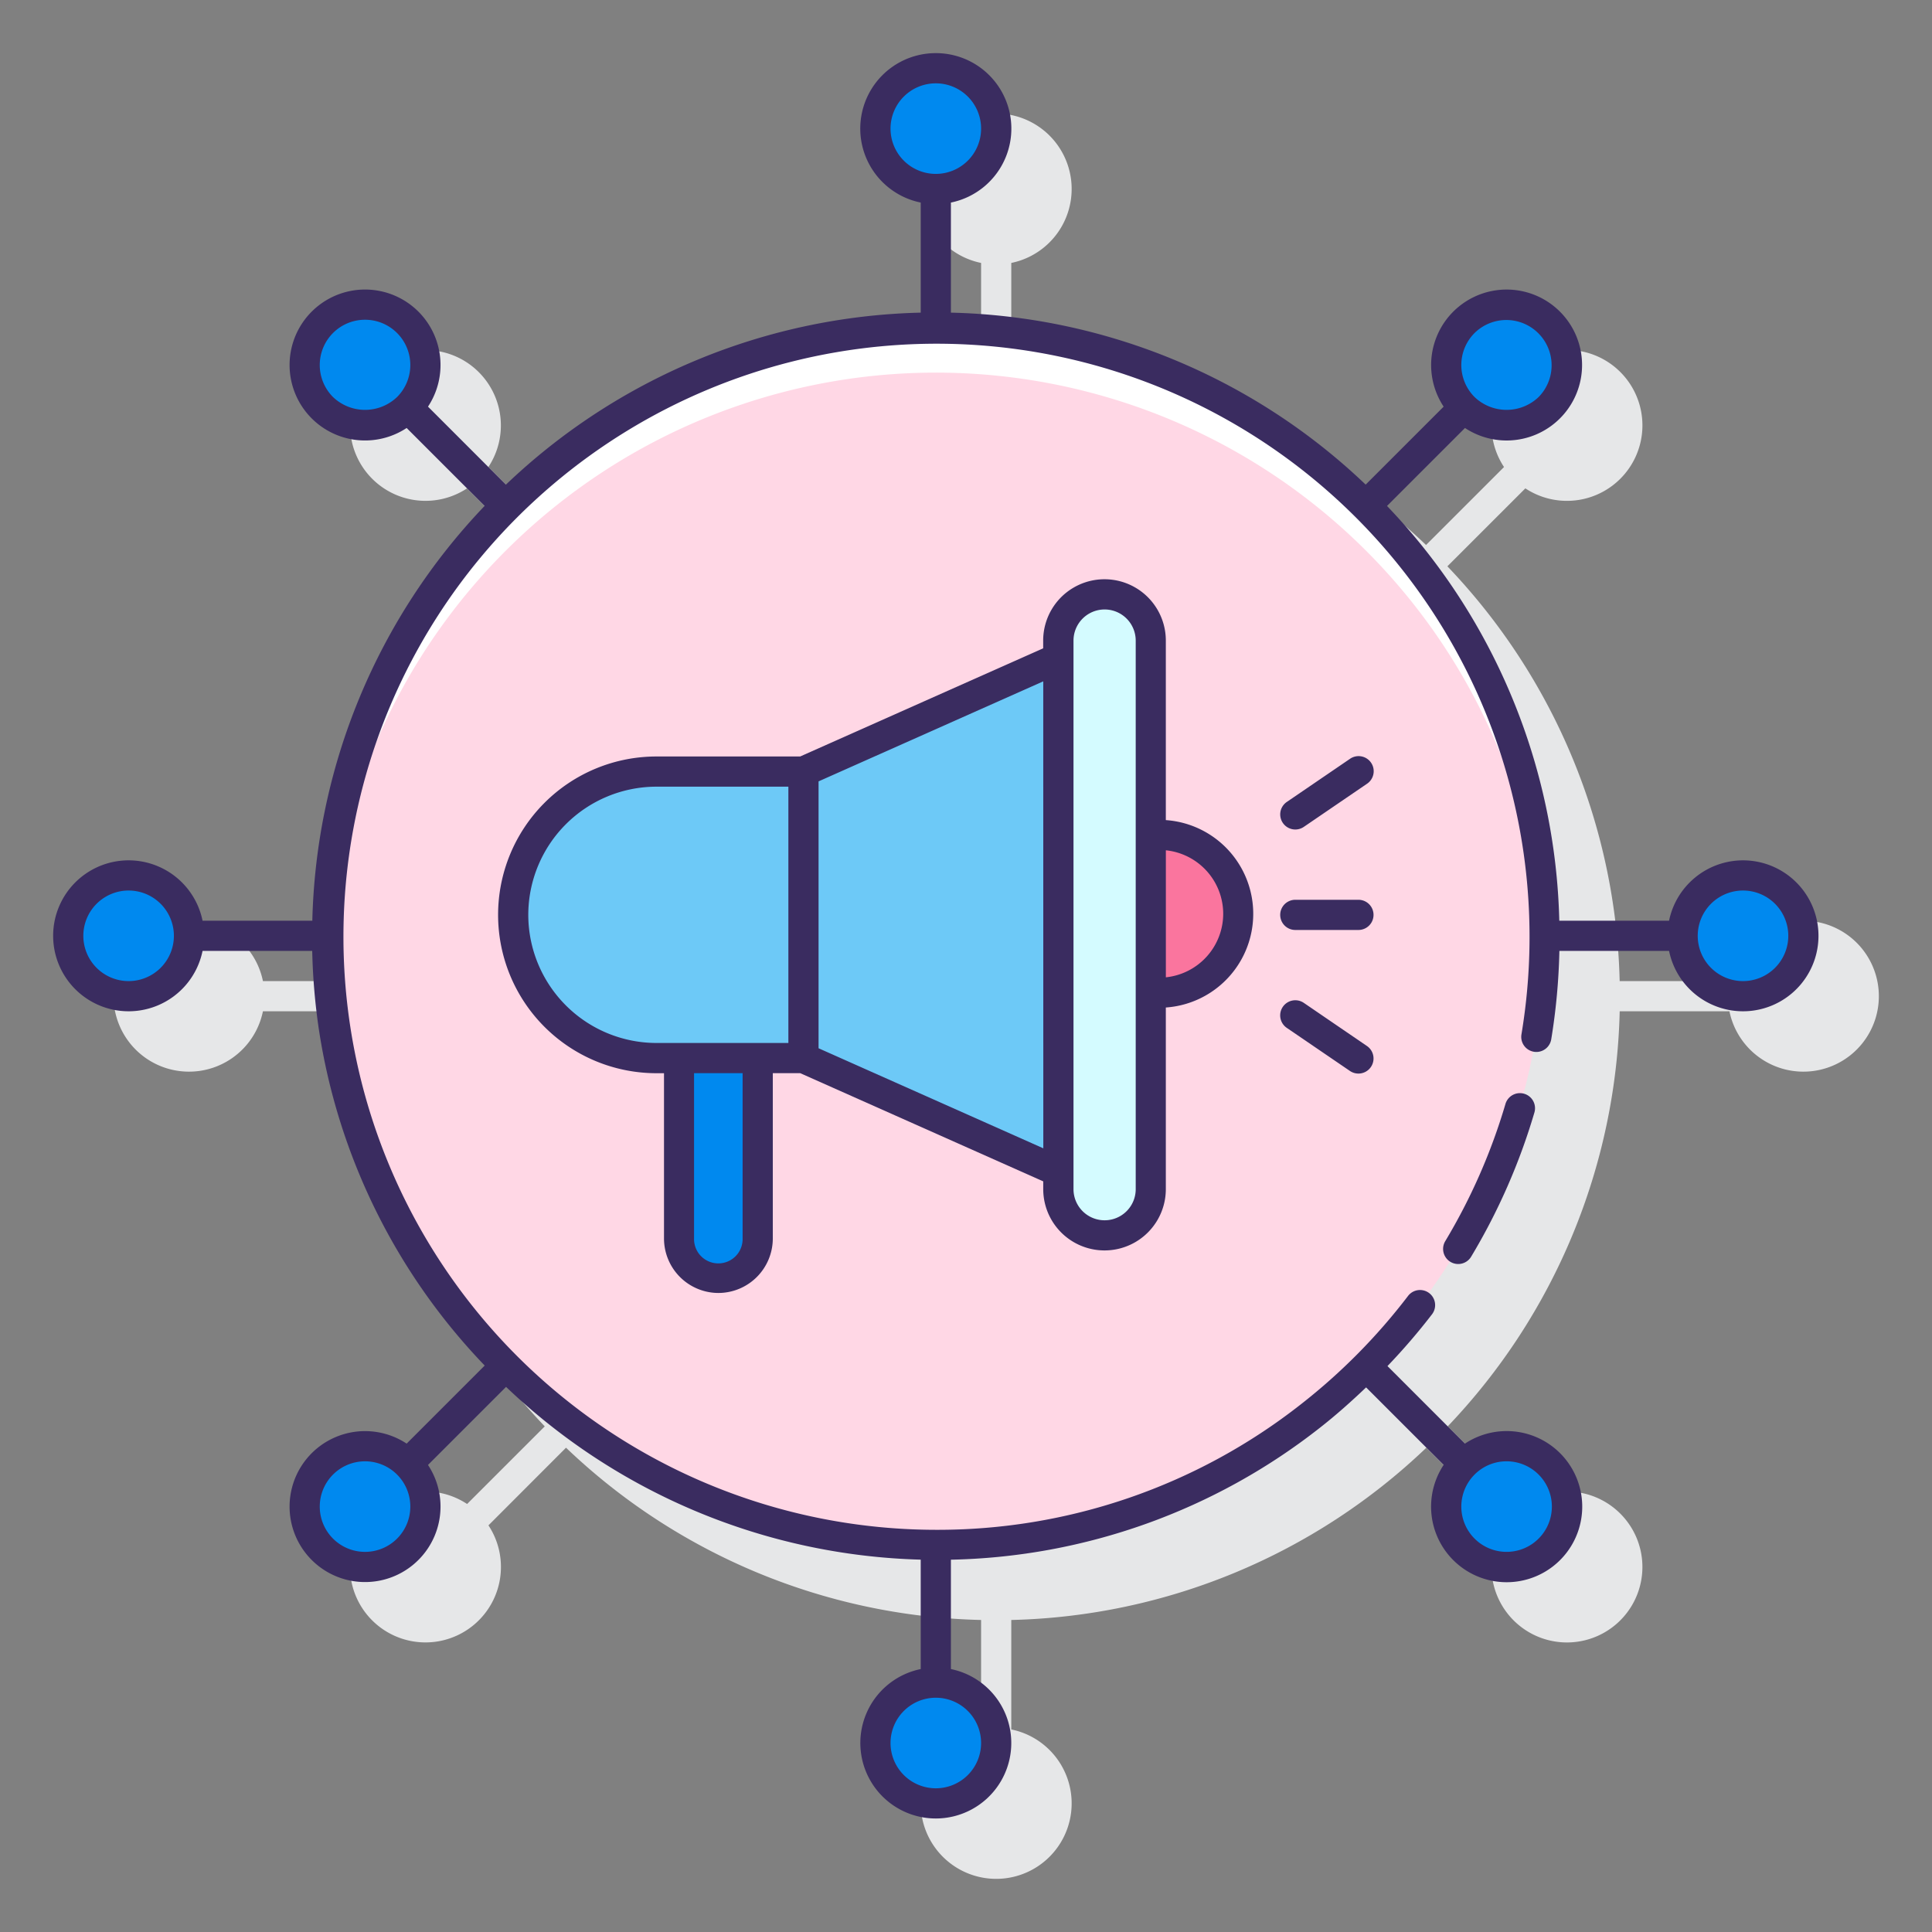 <svg height="512" viewBox="0 0 128 128" width="512" xmlns="http://www.w3.org/2000/svg"><rect x="0" y="0" width="128" height="128" fill="#808080" stroke="none"/><path d="m119.479 61a5.009 5.009 0 0 0 -4.9 4h-7.272a41.175 41.175 0 0 0 -11.414-27.48l5.166-5.165a5 5 0 1 0 -1.414-1.413l-5.166 5.165a41.177 41.177 0 0 0 -27.479-11.394v-7.293a5 5 0 1 0 -2 0v7.293a41.172 41.172 0 0 0 -27.478 11.394l-5.166-5.165a4.994 4.994 0 1 0 -1.415 1.414l5.166 5.164a41.175 41.175 0 0 0 -11.415 27.48h-7.272a5 5 0 1 0 0 2h7.271a41.18 41.18 0 0 0 11.4 27.5l-5.144 5.144a5 5 0 1 0 1.414 1.415l5.139-5.145a41.173 41.173 0 0 0 27.5 11.414v7.252a5 5 0 1 0 2 0v-7.252a41.173 41.173 0 0 0 27.5-11.414l5.144 5.144a5 5 0 1 0 1.414-1.413l-5.144-5.145a41.175 41.175 0 0 0 11.395-27.5h7.271a5 5 0 1 0 4.9-6z" fill="#e6e7e8"/><circle cx="62" cy="62.021" fill="#ffd7e5" r="40.333" transform="matrix(.16 -.987 .987 .16 -9.151 113.286)"/><path d="m62 24.687a40.326 40.326 0 0 1 40.3 38.834c.019-.5.038-1 .038-1.5a40.333 40.333 0 1 0 -80.666 0c0 .5.019 1 .038 1.5a40.327 40.327 0 0 1 40.29-38.834z" fill="#fff"/><path d="m27.013 21.356a4 4 0 1 0 0 5.657 4 4 0 0 0 0-5.657z" fill="#0089ef"/><path d="m102.644 96.987a4 4 0 1 0 0 5.657 4 4 0 0 0 0-5.657z" fill="#0089ef"/><path d="m70.117 43.601-16.884 7.518v18.984l16.884 7.518z" fill="#6dc9f7"/><path d="m82.041 60.539a5.23 5.23 0 0 1 -5.227 5.233 5.117 5.117 0 0 1 -.57-.032v-10.4a5.118 5.118 0 0 1 .57-.031 5.225 5.225 0 0 1 5.227 5.23z" fill="#fa759e"/><path d="m53.233 51.119h-9.741a9.492 9.492 0 0 0 -9.492 9.492 9.492 9.492 0 0 0 9.492 9.489h9.741z" fill="#6dc9f7"/><rect fill="#d4fbff" height="42.468" rx="3.061" width="6.124" x="70.12" y="39.379"/><g fill="#0089ef"><path d="m44.987 70.1v11.955a2.609 2.609 0 0 0 5.217 0v-11.955z"/><path d="m102.644 21.356a4 4 0 1 0 0 5.657 4 4 0 0 0 0-5.657z"/><path d="m27.013 96.987a4 4 0 1 0 0 5.657 4 4 0 0 0 0-5.657z"/><circle cx="8.521" cy="62" r="4"/><circle cx="115.479" cy="62" r="4"/><circle cx="62" cy="8.521" r="4"/><circle cx="62" cy="115.479" r="4"/></g><path d="m100.981 72.464a1 1 0 0 0 -1.241.676 39.15 39.15 0 0 1 -3.988 9.089 1 1 0 0 0 1.715 1.03 41.154 41.154 0 0 0 4.192-9.554 1 1 0 0 0 -.678-1.241z" fill="#3a2c60"/><path d="m90 59.613h-4.183a1 1 0 0 0 0 2h4.183a1 1 0 0 0 0-2z" fill="#3a2c60"/><path d="m86.381 66.443a1 1 0 1 0 -1.127 1.657l4.182 2.853a1 1 0 1 0 1.127-1.653z" fill="#3a2c60"/><path d="m85.818 54.957a1 1 0 0 0 .563-.174l4.182-2.854a1 1 0 1 0 -1.127-1.652l-4.182 2.854a1 1 0 0 0 .564 1.826z" fill="#3a2c60"/><path d="m47.6 85.663a3.613 3.613 0 0 0 3.6-3.609v-10.954h1.817l16.1 7.169v.514a4.061 4.061 0 1 0 8.122 0v-12.033a6.223 6.223 0 0 0 0-12.416v-11.894a4.063 4.063 0 0 0 -8.126 0v.512l-16.1 7.167h-9.521a10.492 10.492 0 0 0 0 20.984h.5v10.951a3.613 3.613 0 0 0 3.608 3.609zm1.6-3.609a1.609 1.609 0 1 1 -3.217 0v-10.954h3.217zm31.841-21.514a4.238 4.238 0 0 1 -3.8 4.21v-8.416a4.235 4.235 0 0 1 3.8 4.206zm-7.858-20.161a2.063 2.063 0 0 1 2.061 2.061v36.346a2.061 2.061 0 1 1 -4.122 0v-36.346a2.063 2.063 0 0 1 2.061-2.061zm-4.061 35.7-14.89-6.629v-17.682l14.886-6.627zm-34.122-15.468a8.5 8.5 0 0 1 8.492-8.492h8.74v16.981h-8.74a8.5 8.5 0 0 1 -8.492-8.489z" fill="#3a2c60"/><path d="m115.479 57a5.008 5.008 0 0 0 -4.9 4h-7.272a41.179 41.179 0 0 0 -11.413-27.479l5.165-5.166a5 5 0 1 0 -1.414-1.414l-5.166 5.166a41.17 41.17 0 0 0 -27.479-11.394v-7.293a5 5 0 0 0 -1-9.9 5 5 0 0 0 -1 9.9v7.293a41.165 41.165 0 0 0 -27.479 11.394l-5.165-5.166a5 5 0 1 0 -1.415 1.414l5.165 5.165a41.181 41.181 0 0 0 -11.414 27.48h-7.272a5 5 0 1 0 0 2h7.265a41.676 41.676 0 0 0 .436 5.171 41.01 41.01 0 0 0 10.992 22.3l-5.172 5.172a5 5 0 1 0 1.415 1.414l5.172-5.172a41.385 41.385 0 0 0 27.472 11.446v7.249a5 5 0 1 0 2 0v-7.246a40.893 40.893 0 0 0 24.437-8.734c1.072-.838 2.087-1.744 3.071-2.682l5.137 5.137a5.007 5.007 0 1 0 1.414-1.413l-5.135-5.136a41.6 41.6 0 0 0 2.959-3.442 1 1 0 0 0 -1.59-1.213 39.583 39.583 0 0 1 -7.088 7.173 38.944 38.944 0 0 1 -24.205 8.33 39.291 39.291 0 1 1 38.8-32.823 1 1 0 0 0 1.973.328 41.583 41.583 0 0 0 .54-5.859h7.267a5 5 0 1 0 4.9-6zm-106.958 8a3 3 0 1 1 3-3 3 3 0 0 1 -3 3zm91.294 31.815a3 3 0 1 1 -2.121.879 2.984 2.984 0 0 1 2.121-.879zm-73.509 5.122a3 3 0 1 1 0-4.243 3 3 0 0 1 0 4.243zm38.694 13.542a3 3 0 1 1 -3-3 3 3 0 0 1 3 3zm32.694-93.416a3 3 0 0 1 4.243 4.242 3.073 3.073 0 0 1 -4.243 0 3 3 0 0 1 0-4.242zm-38.694-13.542a3 3 0 0 1 3-3 3 3 0 1 1 -3 3zm-36.937 17.784a3 3 0 1 1 4.243 0 3.073 3.073 0 0 1 -4.243 0zm93.416 38.695a3 3 0 1 1 3-3 3 3 0 0 1 -3 3z" fill="#3a2c60"/></svg>